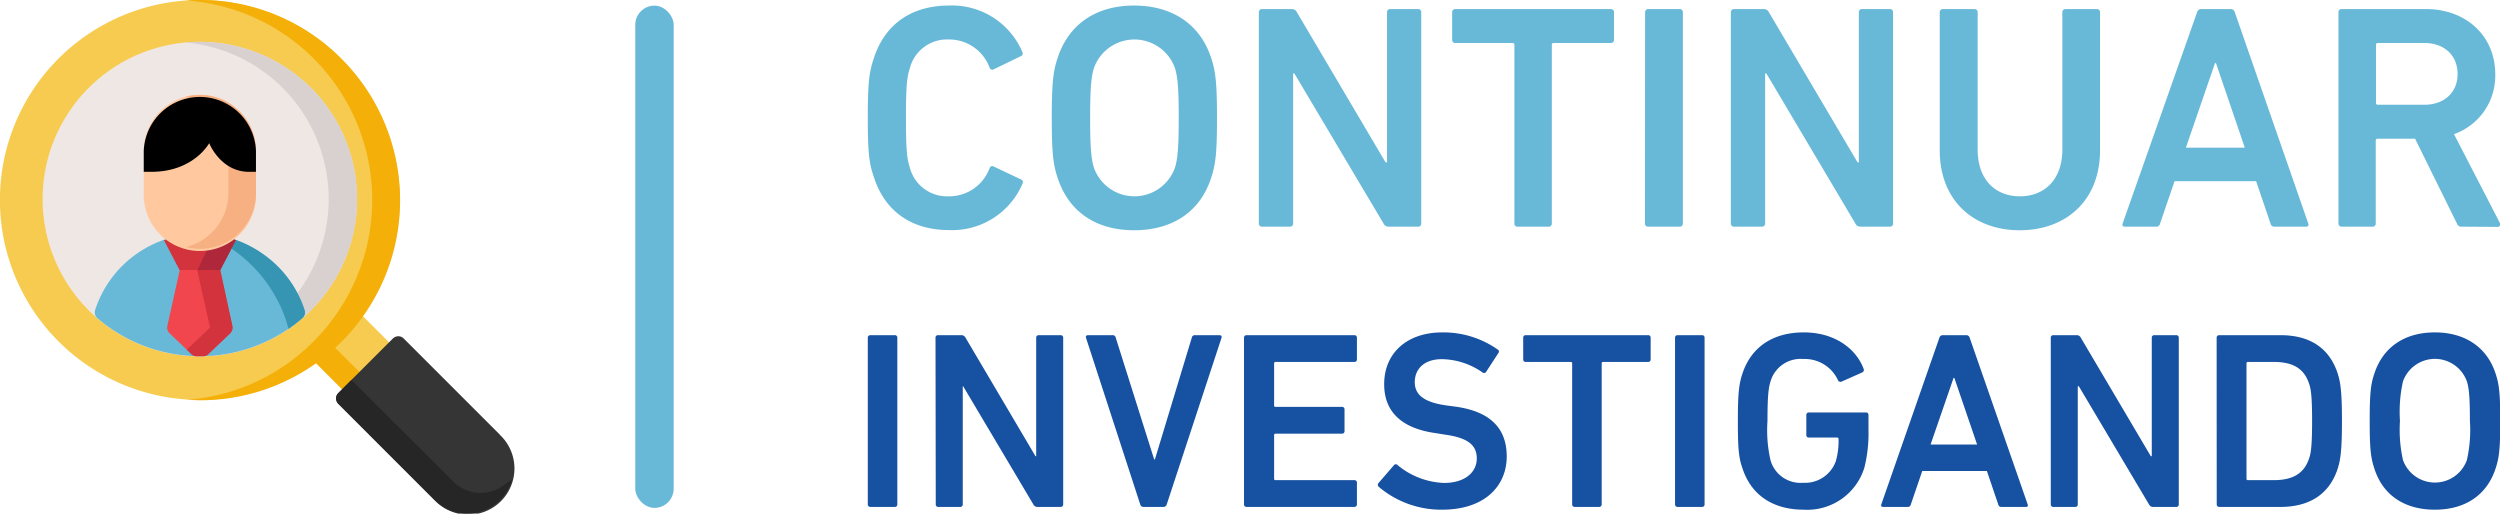 <svg xmlns="http://www.w3.org/2000/svg" viewBox="0 0 306.41 62.95"><defs><style>.cls-1{fill:#1751a2;}.cls-2{fill:#68b9d8;}.cls-3{fill:#f7cb4f;}.cls-4{fill:#f4b008;}.cls-5{fill:#efe7e4;}.cls-6{fill:#d8d1d0;}.cls-7{fill:#3695b2;}.cls-8{fill:#f2464f;}.cls-9{fill:#353535;}.cls-10{fill:#262626;}.cls-11{fill:#af273b;}.cls-12{fill:#d3333c;}.cls-13{fill:#ffc89f;}.cls-14{fill:#f7b081;}</style></defs><title>sefguir1</title><g id="Capa_2" data-name="Capa 2"><g id="Capa_1-2" data-name="Capa 1"><path class="cls-1" d="M106.36,41.39a.3.3,0,0,1,.31-.31h3a.29.29,0,0,1,.31.31V61.82a.29.29,0,0,1-.31.31h-3a.3.3,0,0,1-.31-.31Z"/><path class="cls-1" d="M114.66,41.39a.29.29,0,0,1,.31-.31h2.84a.56.56,0,0,1,.53.31l8.57,14.52H127V41.39a.29.29,0,0,1,.3-.31H130a.3.3,0,0,1,.31.31V61.82a.3.3,0,0,1-.31.31h-2.82a.55.55,0,0,1-.53-.31l-8.6-14.48H118V61.82a.3.3,0,0,1-.31.31H115a.29.29,0,0,1-.31-.31Z"/><path class="cls-1" d="M140.13,62.13a.41.41,0,0,1-.38-.31L133.1,41.39c-.06-.18.06-.31.25-.31h3a.37.37,0,0,1,.4.31l4.71,14.92h.09l4.52-14.92a.37.37,0,0,1,.4-.31h3c.19,0,.31.13.25.31L143,61.82a.41.41,0,0,1-.38.31Z"/><path class="cls-1" d="M152.47,41.39a.3.3,0,0,1,.31-.31H166a.3.3,0,0,1,.31.31v2.67a.29.29,0,0,1-.31.3h-9.66a.17.17,0,0,0-.18.19v5.14a.16.16,0,0,0,.18.18h8.14a.29.29,0,0,1,.31.31v2.66a.29.29,0,0,1-.31.31h-8.14a.17.17,0,0,0-.18.19v5.32c0,.13.06.19.18.19H166a.29.29,0,0,1,.31.31v2.66a.3.3,0,0,1-.31.31H152.78a.3.3,0,0,1-.31-.31Z"/><path class="cls-1" d="M169,59.68a.33.33,0,0,1-.06-.46L170.86,57a.28.28,0,0,1,.43,0A9.42,9.42,0,0,0,177,59.19c2.5,0,4-1.27,4-3,0-1.52-.93-2.51-3.84-2.91L176,53.09c-4.06-.55-6.35-2.5-6.35-6,0-3.81,2.79-6.35,7.12-6.35a11.56,11.56,0,0,1,6.81,2.11.28.28,0,0,1,.06.43l-1.49,2.29a.29.29,0,0,1-.43.09,8.91,8.91,0,0,0-5-1.64c-2.14,0-3.32,1.18-3.32,2.82,0,1.46,1,2.45,3.87,2.85l1.12.15c4.05.56,6.28,2.48,6.28,6.1s-2.69,6.53-7.92,6.53A11.85,11.85,0,0,1,169,59.68Z"/><path class="cls-1" d="M193,62.13a.3.3,0,0,1-.31-.31V44.55a.17.17,0,0,0-.18-.19H187a.29.29,0,0,1-.31-.3V41.39a.29.29,0,0,1,.31-.31h15a.29.29,0,0,1,.31.31v2.67a.29.29,0,0,1-.31.3h-5.51a.17.17,0,0,0-.18.19V61.82a.3.3,0,0,1-.31.31Z"/><path class="cls-1" d="M205.3,41.39a.3.3,0,0,1,.31-.31h3a.29.29,0,0,1,.31.31V61.82a.29.29,0,0,1-.31.31h-3a.3.3,0,0,1-.31-.31Z"/><path class="cls-1" d="M213,51.61c0-3.31.12-4.49.55-5.79,1.09-3.34,3.81-5.08,7.52-5.08,3.93,0,6.47,2.11,7.34,4.46a.33.33,0,0,1-.13.43l-2.59,1.15a.33.33,0,0,1-.41-.16A4.48,4.48,0,0,0,221,44a3.83,3.83,0,0,0-4,2.76c-.25.77-.37,1.82-.37,4.83a16.63,16.63,0,0,0,.37,4.82,3.82,3.82,0,0,0,4,2.76,4,4,0,0,0,4-2.63,8.93,8.93,0,0,0,.34-2.72.17.17,0,0,0-.19-.19H221.7a.29.29,0,0,1-.31-.31V50.86a.3.3,0,0,1,.31-.31h7a.3.3,0,0,1,.31.31v1.83a17.32,17.32,0,0,1-.5,4.61,7.32,7.32,0,0,1-7.43,5.17c-3.71,0-6.43-1.73-7.52-5.08C213.1,56.09,213,54.92,213,51.61Z"/><path class="cls-1" d="M237.7,41.39a.42.42,0,0,1,.41-.31H241a.42.42,0,0,1,.41.31l7.11,20.43c.07.18,0,.31-.21.31h-3a.37.37,0,0,1-.4-.31l-1.39-4.09h-7.92l-1.4,4.09a.36.36,0,0,1-.4.31h-3c-.22,0-.28-.13-.22-.31Zm4.62,13.09-2.79-8.17h-.09l-2.82,8.17Z"/><path class="cls-1" d="M251.35,41.39a.3.3,0,0,1,.31-.31h2.85a.54.54,0,0,1,.52.31l8.58,14.52h.12V41.39a.29.29,0,0,1,.31-.31h2.69a.29.29,0,0,1,.31.31V61.82a.29.29,0,0,1-.31.31h-2.81a.54.54,0,0,1-.53-.31l-8.6-14.48h-.13V61.82a.29.29,0,0,1-.31.31h-2.69a.3.3,0,0,1-.31-.31Z"/><path class="cls-1" d="M271.68,41.39a.3.3,0,0,1,.31-.31h7.52c3.63,0,6,1.61,7,4.68.34,1.05.53,2.19.53,5.85s-.19,4.79-.53,5.85c-1,3.06-3.4,4.67-7,4.67H272a.3.3,0,0,1-.31-.31Zm3.84,17.46h3.13c2.32,0,3.74-.78,4.36-2.66.22-.59.37-1.55.37-4.58s-.15-4-.37-4.58c-.62-1.89-2-2.67-4.36-2.67h-3.13a.17.17,0,0,0-.18.19V58.66C275.34,58.79,275.4,58.85,275.52,58.85Z"/><path class="cls-1" d="M291,57.39c-.44-1.3-.56-2.47-.56-5.78s.12-4.49.56-5.79c1.08-3.34,3.8-5.08,7.42-5.08s6.38,1.74,7.46,5.08c.43,1.3.56,2.48.56,5.79s-.13,4.48-.56,5.78c-1.08,3.35-3.81,5.08-7.46,5.08S292.05,60.74,291,57.39Zm11.35-1a16.63,16.63,0,0,0,.37-4.82c0-3-.12-4.06-.37-4.83a4.16,4.16,0,0,0-7.83,0,16.92,16.92,0,0,0-.37,4.83,17,17,0,0,0,.37,4.82,4.16,4.16,0,0,0,7.83,0Z"/><path class="cls-2" d="M106.36,14.45c0-4.24.16-5.57.71-7.22,1.37-4.35,4.74-6.55,9.25-6.55a9.37,9.37,0,0,1,9,5.73.35.35,0,0,1-.19.47l-3.33,1.61a.34.34,0,0,1-.51-.2,5.28,5.28,0,0,0-5-3.45,4.71,4.71,0,0,0-4.78,3.53c-.35,1.1-.47,2.16-.47,6.08s.12,5,.47,6.08a4.71,4.71,0,0,0,4.78,3.53,5.28,5.28,0,0,0,5-3.45.34.34,0,0,1,.51-.2L125.15,22a.35.35,0,0,1,.19.47,9.37,9.37,0,0,1-9,5.73c-4.51,0-7.88-2.2-9.25-6.55C106.52,20,106.36,18.68,106.36,14.45Z"/><path class="cls-2" d="M129.62,21.78c-.55-1.64-.71-3.13-.71-7.33s.16-5.69.71-7.33C131,2.88,134.44.68,139,.68s8.08,2.2,9.45,6.44c.55,1.64.71,3.13.71,7.33s-.16,5.69-.71,7.33c-1.37,4.24-4.82,6.44-9.45,6.44S131,26,129.62,21.78ZM144,20.57c.32-1,.47-2.36.47-6.12s-.15-5.14-.47-6.12a5.27,5.27,0,0,0-9.92,0c-.31,1-.47,2.32-.47,6.12s.16,5.14.47,6.12a5.27,5.27,0,0,0,9.92,0Z"/><path class="cls-2" d="M154.29,1.51a.38.38,0,0,1,.39-.4h3.61a.7.7,0,0,1,.67.4L169.82,19.9H170V1.51a.37.37,0,0,1,.39-.4h3.41a.37.37,0,0,1,.39.4V27.39a.36.36,0,0,1-.39.39h-3.57a.67.67,0,0,1-.66-.39L158.64,9h-.15V27.39a.37.37,0,0,1-.4.39h-3.41a.37.37,0,0,1-.39-.39Z"/><path class="cls-2" d="M186,27.78a.36.36,0,0,1-.39-.39V5.51a.21.21,0,0,0-.24-.24h-7a.37.37,0,0,1-.39-.39V1.51a.38.38,0,0,1,.39-.4h19.06a.37.37,0,0,1,.39.4V4.88a.37.37,0,0,1-.39.39h-7c-.16,0-.23.08-.23.24V27.39a.37.37,0,0,1-.4.39Z"/><path class="cls-2" d="M201.63,1.51a.38.38,0,0,1,.39-.4h3.84a.38.38,0,0,1,.4.4V27.39a.37.37,0,0,1-.4.39H202a.37.37,0,0,1-.39-.39Z"/><path class="cls-2" d="M212.14,1.51a.38.38,0,0,1,.39-.4h3.61a.7.7,0,0,1,.67.4L227.67,19.9h.16V1.51a.37.37,0,0,1,.39-.4h3.41a.37.37,0,0,1,.39.4V27.39a.36.36,0,0,1-.39.39h-3.57a.67.67,0,0,1-.66-.39L216.49,9h-.15V27.39a.37.37,0,0,1-.4.39h-3.41a.37.37,0,0,1-.39-.39Z"/><path class="cls-2" d="M252.77,18.33V1.51a.38.38,0,0,1,.39-.4H257a.38.38,0,0,1,.39.4v16.9c0,6.2-4.2,9.81-9.84,9.81s-9.81-3.61-9.81-9.81V1.51a.38.38,0,0,1,.39-.4H242a.38.38,0,0,1,.39.4V18.33c0,3.69,2.16,5.73,5.18,5.73S252.77,22,252.77,18.33Z"/><path class="cls-2" d="M269.28,1.51a.51.51,0,0,1,.51-.4h3.61a.51.51,0,0,1,.51.4l9,25.88c.08.24,0,.39-.27.39h-3.85a.47.47,0,0,1-.51-.39l-1.76-5.18h-10l-1.77,5.18a.46.46,0,0,1-.51.39h-3.8c-.28,0-.35-.15-.28-.39Zm5.85,16.59L271.6,7.74h-.12L267.91,18.1Z"/><path class="cls-2" d="M301.72,27.78a.55.55,0,0,1-.59-.39L296,17h-4.59a.21.21,0,0,0-.23.23V27.39a.37.37,0,0,1-.4.39H287a.37.37,0,0,1-.39-.39V1.51a.38.38,0,0,1,.39-.4h10.32c4.9,0,8.51,3.26,8.51,8a7.58,7.58,0,0,1-5.06,7.33l5.61,10.86a.32.32,0,0,1-.28.51Zm-.51-18.7c0-2.32-1.65-3.81-4.08-3.81h-5.69a.21.21,0,0,0-.23.24v7.1a.21.21,0,0,0,.23.23h5.69C299.56,12.84,301.21,11.35,301.21,9.08Z"/><rect class="cls-2" x="77.86" y="0.69" width="4.71" height="61.56" rx="2.36"/><path class="cls-3" d="M48.34,42.61l-4.45-4.45a.89.89,0,0,0-.71-.27.92.92,0,0,0-.67.36,24.17,24.17,0,0,1-2,2.28,23,23,0,0,1-2.28,2,.92.92,0,0,0-.09,1.38l4.45,4.45a.92.92,0,0,0,1.3,0l4.45-4.45a.93.93,0,0,0,.27-.65A.91.91,0,0,0,48.34,42.61Z"/><path class="cls-4" d="M45.36,46.89l-5.63-5.62q-.72.66-1.5,1.26a.92.92,0,0,0-.09,1.38l4.45,4.45a.92.92,0,0,0,1.3,0Z"/><path class="cls-3" d="M41.82,7.18A24.5,24.5,0,0,0,7.17,41.84,24.5,24.5,0,0,0,41.82,7.18Z"/><path class="cls-4" d="M41.82,7.18A24.34,24.34,0,0,0,24.5,0c-.57,0-1.14,0-1.7.06A24.5,24.5,0,0,1,38.44,41.83,24.32,24.32,0,0,1,22.8,49c.56,0,1.13.06,1.7.06A24.51,24.51,0,0,0,41.82,7.18Z"/><path class="cls-5" d="M24.5,5.13A19.27,19.27,0,1,0,43.76,24.4,19.29,19.29,0,0,0,24.5,5.13Z"/><path class="cls-6" d="M24.5,5.13c-.59,0-1.16,0-1.73.08a19.27,19.27,0,0,1,0,38.38c.57,0,1.14.08,1.73.08a19.27,19.27,0,0,0,0-38.54Z"/><path class="cls-2" d="M37.33,38a13.45,13.45,0,0,0-4.86-6.69,13.88,13.88,0,0,0-8-2.71h0a13.88,13.88,0,0,0-8,2.71A13.45,13.45,0,0,0,11.66,38a.93.93,0,0,0,.28,1,19.27,19.27,0,0,0,25.11,0A.93.93,0,0,0,37.33,38Z"/><path class="cls-7" d="M37.33,38a13.45,13.45,0,0,0-4.86-6.69,13.88,13.88,0,0,0-7.73-2.7A17.22,17.22,0,0,1,35.09,39.37c.11.32.19.64.27.94A18.87,18.87,0,0,0,37.05,39,.93.93,0,0,0,37.33,38Z"/><path class="cls-8" d="M28.48,39.94l-1.66-7.47a.92.92,0,0,0-.9-.74H23.07a.92.92,0,0,0-.9.74l-1.66,7.47a1,1,0,0,0,.28.92l2.68,2.55a.87.87,0,0,0,.6.25h.85a.87.87,0,0,0,.6-.25l2.68-2.55A1,1,0,0,0,28.48,39.94Z"/><path class="cls-9" d="M61.27,53.28l-11.8-11.8a.93.93,0,0,0-.65-.27,1,1,0,0,0-.66.27l-6.7,6.7a.93.93,0,0,0-.27.65,1,1,0,0,0,.27.66l11.8,11.8a5.66,5.66,0,1,0,8-8Z"/><path class="cls-10" d="M62.73,58.78c-.43.29-.91.64-1.46,1a4.74,4.74,0,0,1-5.71-.76L43.07,46.57l-1.61,1.61a.93.93,0,0,0-.27.65,1,1,0,0,0,.27.66l11.8,11.8a5.67,5.67,0,0,0,9.47-2.51Z"/><path class="cls-11" d="M25.83,29.66l-1.75,3.43h1.84L27.52,30A13.62,13.62,0,0,0,25.83,29.66Z"/><path class="cls-12" d="M24.48,28.64a13.47,13.47,0,0,0-4.38.81L22,33.09H27l1.9-3.65a13.59,13.59,0,0,0-4.35-.8Z"/><path class="cls-11" d="M26.22,28.78l-2,4.31H27l1.9-3.65A13.43,13.43,0,0,0,26.22,28.78Z"/><path class="cls-13" d="M24.5,11.63a6.88,6.88,0,0,0-6.88,6.87v5.12a6.88,6.88,0,1,0,13.75,0V18.5A6.88,6.88,0,0,0,24.5,11.63Z"/><path class="cls-14" d="M24.5,11.63a6.83,6.83,0,0,0-1.7.21A6.88,6.88,0,0,1,28,18.5v5.12a6.88,6.88,0,0,1-5.19,6.66,6.85,6.85,0,0,0,8.57-6.66V18.5A6.88,6.88,0,0,0,24.5,11.63Z"/><path d="M31.37,21.06V18.5a6.88,6.88,0,0,0-13.75,0v2.56h.93c5.2,0,7.09-3.51,7.09-3.51S27,21,30.44,21.06Z"/><path class="cls-12" d="M27,33.09H24.17l1.57,7.06-2.85,2.71.58.55a.87.87,0,0,0,.6.25h.85a.87.87,0,0,0,.6-.25l2.68-2.55a1,1,0,0,0,.28-.92Z"/></g></g></svg>